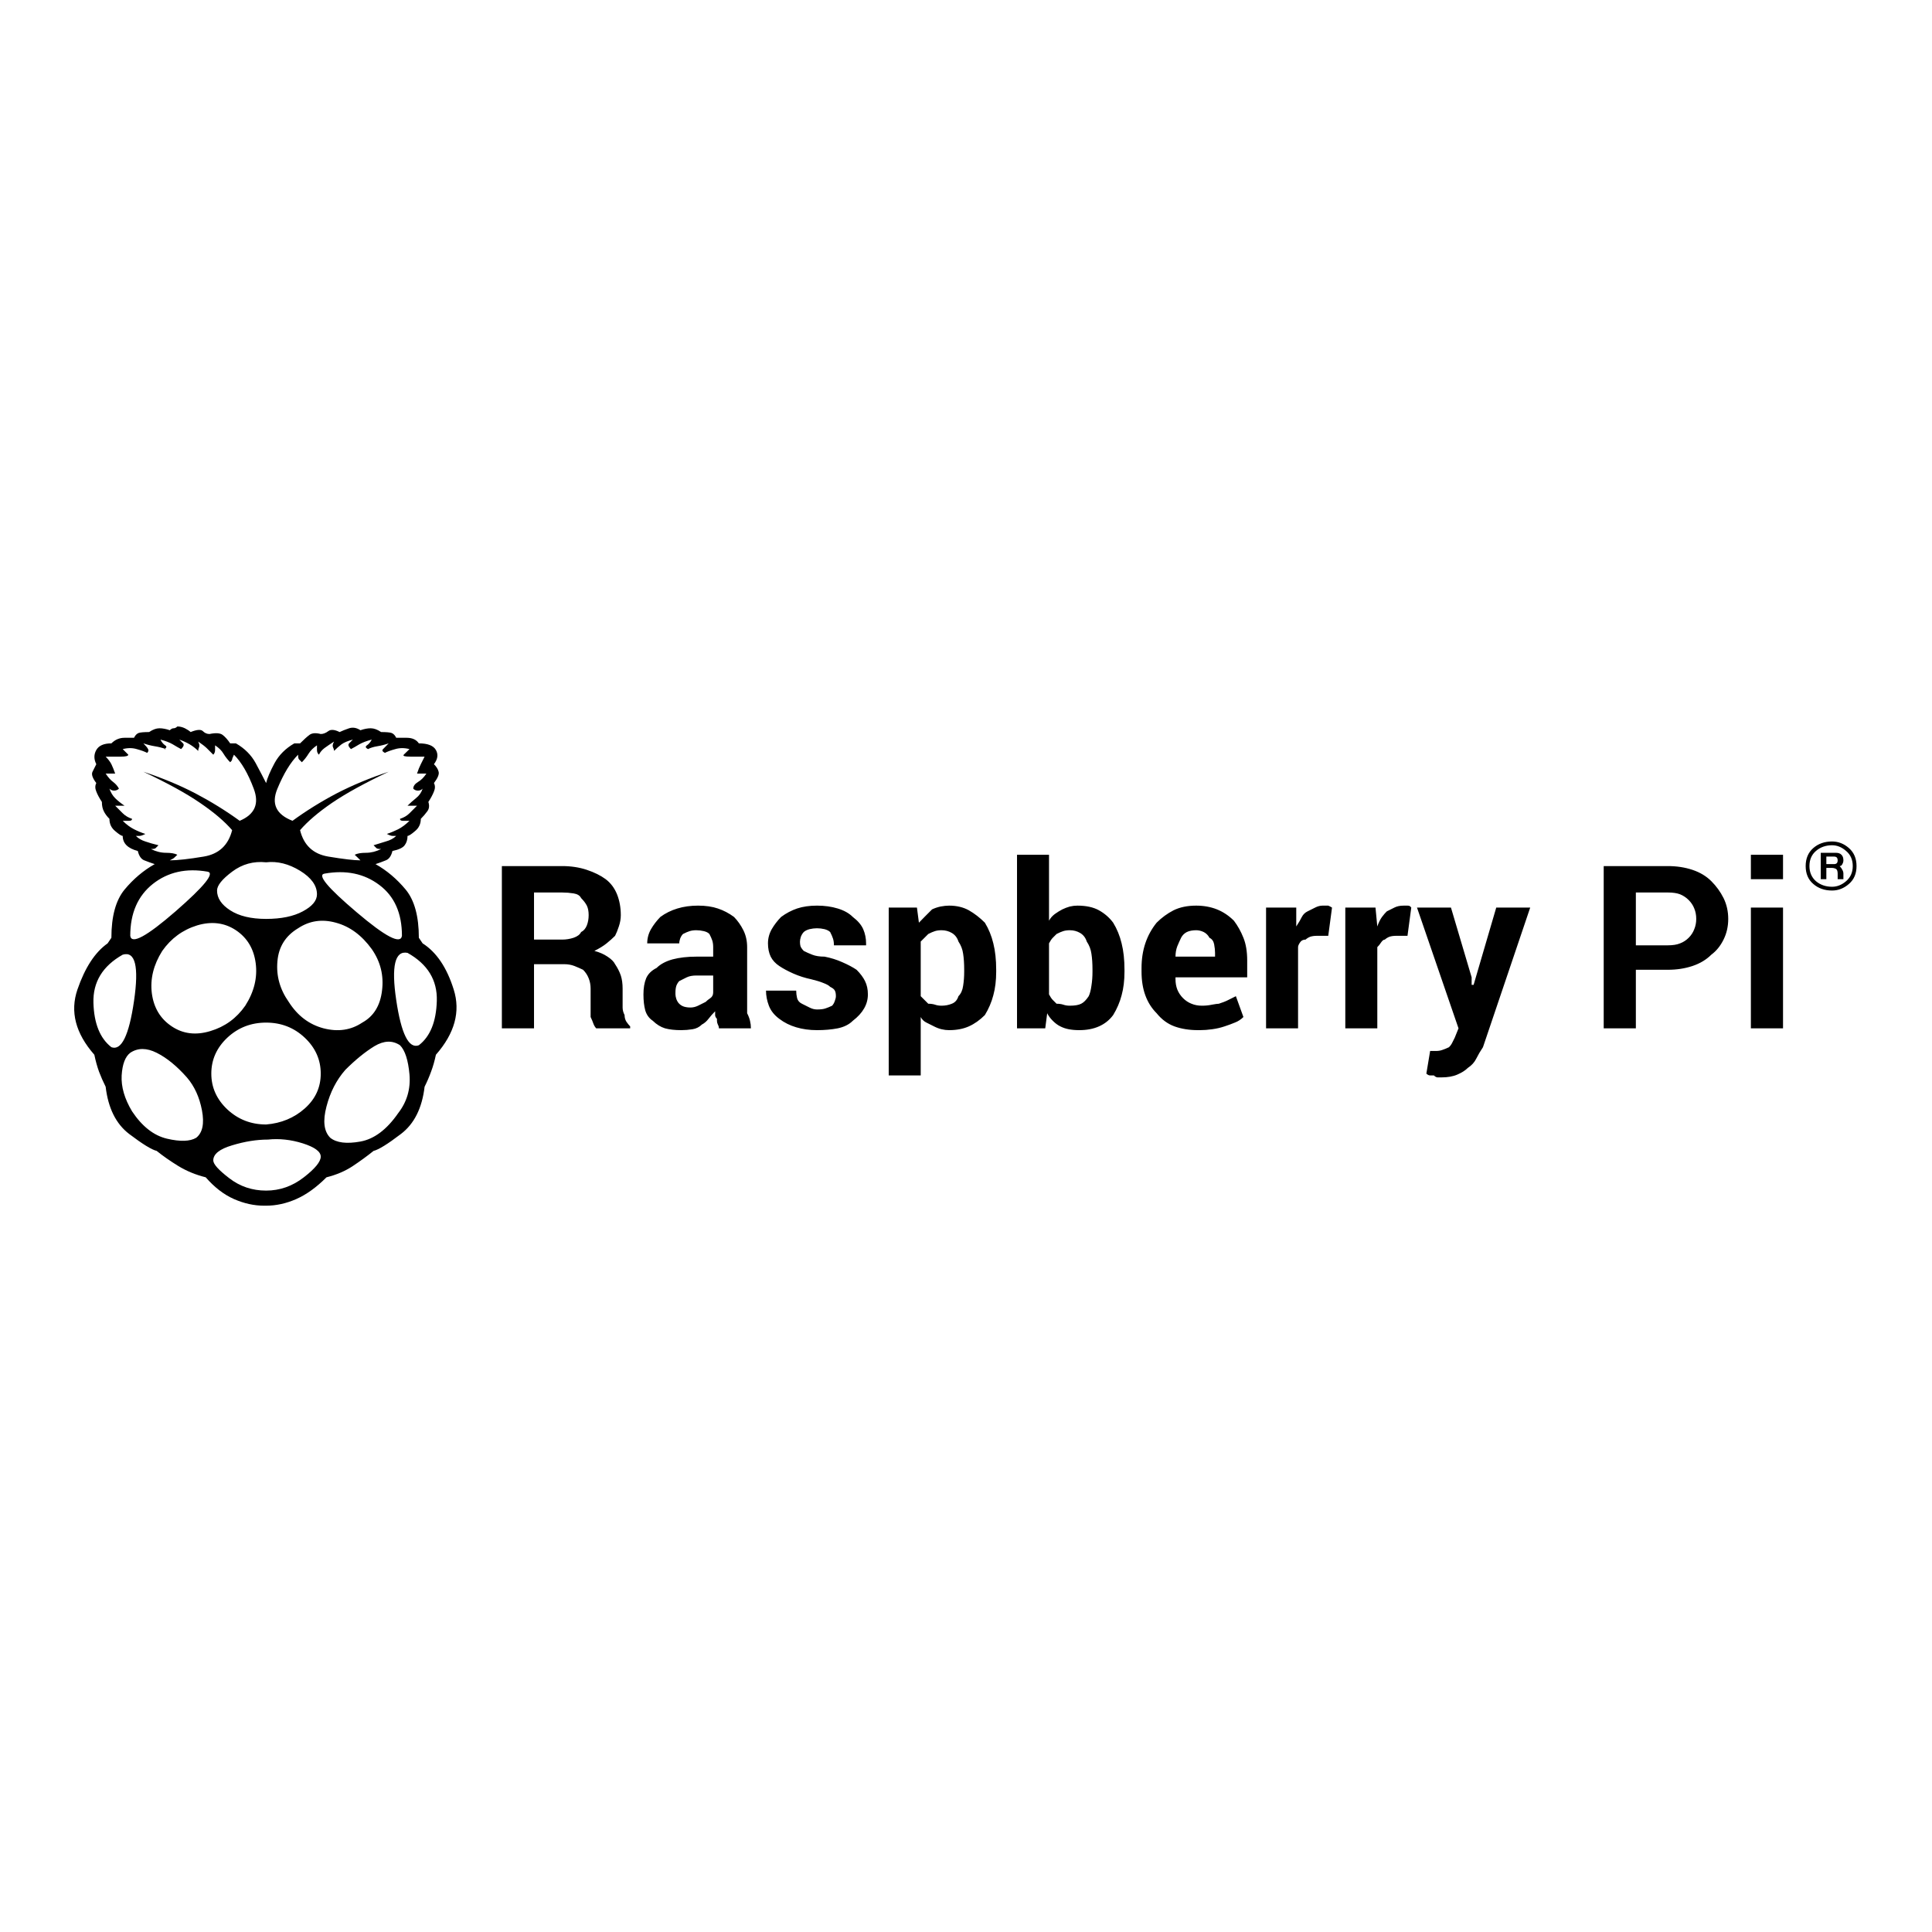 <svg xmlns="http://www.w3.org/2000/svg" xmlns:xlink="http://www.w3.org/1999/xlink" width="128" height="128"><path fill="#000000" d="M27.75 69.25L27.75 69.25Q26.75 69.63 26.25 66.25Q25.75 62.88 27 63.13L27 63.13Q29 64.25 28.94 66.31Q28.88 68.38 27.75 69.25ZM26.38 73.75L26.38 73.75Q25.25 75.38 23.88 75.63Q22.50 75.88 21.88 75.38L21.88 75.38Q21.25 74.75 21.63 73.31Q22 71.88 22.88 70.88L22.88 70.88Q23.88 69.88 24.81 69.31Q25.75 68.75 26.50 69.25L26.50 69.25Q27 69.75 27.13 71.19Q27.25 72.63 26.38 73.75ZM21.25 71.13L21.25 71.13Q21.25 72.50 20.19 73.44Q19.13 74.38 17.63 74.50L17.63 74.50Q16.13 74.50 15.06 73.50Q14 72.50 14 71.13L14 71.13L14 71.13Q14 69.75 15.06 68.75Q16.13 67.75 17.63 67.75L17.63 67.75Q19.13 67.75 20.19 68.75Q21.25 69.75 21.25 71.13L21.25 71.13L21.25 71.13ZM17.63 78.88L17.63 78.88Q16.25 78.88 15.19 78.06Q14.13 77.25 14.13 76.88L14.13 76.88Q14.13 76.25 15.38 75.88Q16.63 75.50 17.75 75.50L17.75 75.50Q18.88 75.38 20.06 75.75Q21.25 76.13 21.25 76.63L21.25 76.63Q21.25 77.13 20.13 78Q19 78.88 17.63 78.88L17.63 78.88ZM11.38 68L11.38 68Q10.25 67.25 10.06 65.81Q9.88 64.38 10.75 63L10.75 63Q11.63 61.75 13.06 61.31Q14.50 60.88 15.63 61.63L15.63 61.63Q16.75 62.38 16.94 63.81Q17.13 65.25 16.25 66.63L16.25 66.63Q15.38 67.88 13.94 68.31Q12.50 68.75 11.38 68L11.38 68ZM13 75.38L13 75.38Q12.38 75.75 11.06 75.44Q9.75 75.13 8.75 73.63L8.75 73.63Q8 72.38 8.06 71.25Q8.13 70.13 8.63 69.75L8.63 69.75Q9.38 69.25 10.38 69.75Q11.38 70.25 12.38 71.38L12.38 71.38Q13.13 72.25 13.38 73.56Q13.63 74.88 13 75.38L13 75.38ZM7.38 69.38L7.38 69.38Q6.25 68.50 6.19 66.44Q6.13 64.38 8.13 63.25L8.13 63.25Q9.38 62.88 8.88 66.31Q8.38 69.75 7.38 69.38ZM13.75 57.75L13.75 57.75Q14.50 57.88 11.63 60.38Q8.75 62.88 8.63 62L8.63 62Q8.63 59.75 10.13 58.56Q11.63 57.38 13.75 57.75ZM10 56.25L10 56.25Q10.25 56.25 10.31 56.19Q10.38 56.13 10.50 56L10.50 56Q10 55.88 9.63 55.75Q9.25 55.63 9 55.38L9 55.38Q9.13 55.38 9.25 55.38Q9.38 55.38 9.63 55.25L9.63 55.25Q9.25 55.13 8.88 54.94Q8.50 54.75 8.13 54.38L8.13 54.38Q8.38 54.38 8.56 54.38Q8.75 54.38 8.75 54.25L8.75 54.25Q8.38 54.13 8.13 53.88Q7.88 53.63 7.63 53.38L7.63 53.38L7.63 53.38Q7.88 53.38 8 53.38Q8.13 53.38 8.25 53.38L8.25 53.38Q7.88 53.13 7.63 52.88Q7.38 52.63 7.25 52.25L7.25 52.25Q7.38 52.38 7.56 52.38Q7.75 52.38 7.88 52.25L7.88 52.25Q7.75 52 7.50 51.81Q7.25 51.63 7 51.25L7 51.25Q7.25 51.25 7.44 51.25Q7.63 51.25 7.63 51.25L7.63 51.25Q7.50 50.88 7.38 50.63Q7.25 50.38 7 50.13L7 50.13Q7.50 50.13 8 50.13Q8.50 50.13 8.50 50L8.50 50L8.13 49.63Q8.63 49.50 9.06 49.63Q9.50 49.75 9.75 49.88L9.75 49.88Q9.88 49.75 9.81 49.63Q9.75 49.50 9.50 49.25L9.50 49.25Q9.88 49.38 10.25 49.44Q10.63 49.50 11 49.63L11 49.63L10.88 49.63Q11.13 49.50 10.94 49.38Q10.75 49.25 10.63 49L10.63 49Q11.13 49.13 11.44 49.31Q11.75 49.50 12 49.63L12 49.63Q12.25 49.38 12.13 49.25Q12 49.13 11.88 49L11.88 49Q12.25 49.13 12.56 49.31Q12.88 49.50 13.13 49.75L13.13 49.75Q13.13 49.63 13.19 49.50Q13.25 49.38 13.13 49.13L13.13 49.13Q13.50 49.38 13.69 49.56Q13.88 49.75 14.13 50L14.13 50Q14.25 49.88 14.25 49.69Q14.25 49.50 14.25 49.38L14.25 49.38Q14.63 49.63 14.81 49.94Q15 50.25 15.25 50.50L15.25 50.50Q15.38 50.38 15.38 50.31Q15.38 50.25 15.50 50L15.50 50Q16.25 50.75 16.81 52.25Q17.38 53.75 15.88 54.38L15.88 54.38Q14.50 53.38 12.94 52.56Q11.38 51.75 9.50 51.13L9.50 51.13Q11.88 52.25 13.25 53.19Q14.63 54.13 15.38 55L15.38 55Q15 56.50 13.50 56.75Q12 57 11.25 57L11.25 57Q11.50 56.88 11.56 56.81Q11.63 56.75 11.75 56.63L11.75 56.63Q11.50 56.50 11 56.50Q10.50 56.50 10 56.25L10 56.25ZM17.63 57.13L17.63 57.13Q18.75 57 19.88 57.69Q21 58.38 21 59.25L21 59.25Q21 59.88 20.06 60.38Q19.13 60.88 17.63 60.88L17.63 60.88Q16.13 60.88 15.25 60.31Q14.38 59.75 14.38 59L14.38 59Q14.38 58.50 15.38 57.75Q16.38 57 17.63 57.13L17.63 57.13ZM19.75 50L19.75 50Q19.75 50.25 19.81 50.31Q19.88 50.38 20 50.50L20 50.50Q20.25 50.25 20.44 49.94Q20.63 49.63 21 49.38L21 49.38Q21 49.50 21 49.69Q21 49.88 21.13 50L21.13 50Q21.25 49.75 21.50 49.56Q21.75 49.38 22.13 49.13L22.13 49.13Q22 49.38 22.06 49.50Q22.13 49.63 22.13 49.75L22.13 49.75Q22.38 49.50 22.63 49.31Q22.88 49.13 23.38 49L23.38 49Q23.25 49.13 23.13 49.25Q23 49.38 23.25 49.63L23.25 49.63Q23.50 49.50 23.81 49.31Q24.13 49.13 24.63 49L24.63 49Q24.50 49.25 24.31 49.38Q24.13 49.50 24.38 49.63L24.38 49.63Q24.63 49.50 25 49.44Q25.38 49.38 25.75 49.25L25.75 49.25Q25.50 49.50 25.38 49.63Q25.25 49.75 25.50 49.88L25.50 49.88Q25.75 49.75 26.19 49.63Q26.63 49.50 27.13 49.63L27.13 49.63L26.75 50Q26.63 50.13 27.19 50.13Q27.75 50.13 28.13 50.13L28.13 50.13Q28 50.38 27.88 50.63Q27.75 50.88 27.63 51.25L27.63 51.25Q27.63 51.25 27.81 51.25Q28 51.25 28.25 51.25L28.25 51.25Q28 51.63 27.69 51.81Q27.38 52 27.38 52.25L27.38 52.25Q27.50 52.38 27.69 52.38Q27.88 52.38 28 52.25L28 52.25Q27.88 52.63 27.56 52.88Q27.25 53.13 27 53.38L27 53.38Q27.13 53.38 27.25 53.38Q27.38 53.38 27.63 53.38L27.63 53.38Q27.38 53.63 27.13 53.88Q26.88 54.13 26.50 54.25L26.50 54.25L26.50 54.25Q26.50 54.38 26.69 54.38Q26.88 54.38 27.13 54.38L27.13 54.38Q26.75 54.75 26.38 54.94Q26 55.13 25.63 55.25L25.63 55.25Q25.88 55.38 26 55.38Q26.13 55.38 26.25 55.38L26.25 55.38Q26 55.63 25.56 55.75Q25.13 55.88 24.75 56L24.75 56Q24.88 56.13 24.94 56.19Q25 56.25 25.25 56.25L25.25 56.25Q24.75 56.50 24.25 56.50Q23.75 56.50 23.50 56.63L23.50 56.63Q23.63 56.75 23.69 56.81Q23.75 56.88 23.88 57L23.88 57Q23.25 57 21.75 56.75Q20.25 56.50 19.88 55L19.88 55Q20.63 54.13 22 53.19Q23.38 52.25 25.75 51.13L25.75 51.13Q23.88 51.75 22.31 52.56Q20.75 53.38 19.38 54.38L19.38 54.38Q17.75 53.75 18.38 52.25Q19 50.75 19.75 50L19.75 50ZM24 67.75L24 67.75Q22.88 68.50 21.44 68.13Q20 67.75 19.13 66.38L19.13 66.38Q18.25 65.13 18.38 63.69Q18.50 62.25 19.75 61.50L19.75 61.50Q20.88 60.75 22.25 61.13Q23.63 61.50 24.63 62.88L24.63 62.88Q25.50 64.13 25.31 65.63Q25.13 67.13 24 67.75L24 67.75ZM26.63 62L26.63 62Q26.50 62.88 23.63 60.44Q20.75 58 21.50 57.88L21.50 57.88Q23.63 57.50 25.13 58.63Q26.63 59.75 26.63 62ZM28 62.50L28 62.50L27.75 62.13Q27.75 60 26.88 58.94Q26 57.88 24.88 57.25L24.88 57.25Q25.25 57.13 25.56 57Q25.88 56.88 26 56.38L26 56.38Q26.63 56.25 26.81 56Q27 55.75 27 55.38L27 55.38Q27.13 55.38 27.50 55.06Q27.88 54.75 27.88 54.25L27.88 54.25Q28.13 54 28.31 53.75Q28.50 53.50 28.38 53.13L28.38 53.13Q28.63 52.75 28.75 52.44Q28.88 52.13 28.75 51.88L28.75 51.88Q29.13 51.38 29.06 51.13Q29 50.88 28.75 50.63L28.75 50.63Q29.13 50.13 28.88 49.69Q28.63 49.25 27.75 49.25L27.75 49.25Q27.50 48.88 26.94 48.88Q26.38 48.88 26.25 48.88L26.25 48.88Q26.13 48.63 25.94 48.56Q25.75 48.50 25.25 48.50L25.25 48.50Q24.88 48.25 24.56 48.25Q24.25 48.25 23.88 48.38L23.88 48.38Q23.50 48.13 23.13 48.25Q22.75 48.38 22.50 48.50L22.50 48.50Q22 48.25 21.75 48.44Q21.50 48.63 21.25 48.63L21.25 48.63Q20.75 48.50 20.50 48.69Q20.25 48.88 19.88 49.25L19.88 49.25L19.50 49.25Q18.63 49.75 18.19 50.56Q17.75 51.38 17.63 51.88L17.63 51.88Q17.38 51.38 16.94 50.56Q16.50 49.75 15.63 49.25L15.63 49.25L15.25 49.25Q15 48.88 14.75 48.69Q14.50 48.50 13.88 48.63L13.88 48.63Q13.63 48.63 13.44 48.44Q13.25 48.25 12.63 48.50L12.63 48.50Q12.50 48.38 12.25 48.25Q12 48.13 11.75 48.13L11.75 48.13L11.75 48.13Q11.63 48.25 11.50 48.25Q11.38 48.25 11.25 48.38L11.25 48.38Q10.88 48.25 10.56 48.25Q10.25 48.25 9.88 48.50L9.88 48.50Q9.38 48.50 9.19 48.56Q9 48.63 8.88 48.88L8.88 48.88Q8.75 48.88 8.25 48.88Q7.75 48.88 7.38 49.25L7.38 49.25Q6.63 49.25 6.38 49.69Q6.13 50.13 6.38 50.63L6.38 50.63Q6.25 50.88 6.13 51.13Q6 51.38 6.38 51.88L6.38 51.88Q6.25 52.13 6.38 52.44Q6.50 52.75 6.75 53.13L6.75 53.13Q6.75 53.50 6.88 53.75Q7 54 7.25 54.25L7.25 54.25Q7.25 54.75 7.63 55.06Q8 55.38 8.13 55.38L8.13 55.38Q8.13 55.75 8.38 56Q8.63 56.25 9.13 56.38L9.13 56.38Q9.25 56.88 9.56 57Q9.88 57.13 10.25 57.25L10.25 57.25Q9.13 57.88 8.25 58.94Q7.38 60 7.38 62.13L7.38 62.13L7.13 62.50Q5.88 63.38 5.13 65.56Q4.38 67.75 6.25 69.88L6.25 69.88Q6.38 70.50 6.56 71Q6.75 71.50 7 72L7 72Q7.25 74.13 8.56 75.13Q9.88 76.13 10.38 76.25L10.38 76.25Q11 76.75 11.81 77.25Q12.63 77.75 13.63 78L13.63 78Q14.50 79 15.50 79.44Q16.50 79.88 17.50 79.88L17.50 79.88L17.63 79.88Q18.63 79.88 19.63 79.44Q20.63 79 21.63 78L21.63 78Q22.63 77.75 23.38 77.25Q24.13 76.75 24.75 76.25L24.75 76.25Q25.25 76.13 26.56 75.13Q27.88 74.13 28.13 72L28.13 72Q28.38 71.50 28.56 71Q28.75 70.50 28.88 69.88L28.88 69.88Q30.75 67.75 30.06 65.56Q29.38 63.38 28 62.50L28 62.50ZM35.38 59.13L35.38 62.25L37.25 62.25Q37.63 62.25 38 62.13Q38.38 62 38.50 61.75L38.50 61.75Q38.75 61.63 38.88 61.31Q39 61 39 60.63L39 60.63Q39 60.25 38.88 60Q38.75 59.75 38.50 59.50L38.50 59.50Q38.38 59.25 38 59.19Q37.63 59.13 37.25 59.13L37.25 59.13L35.38 59.13ZM35.38 63.88L35.38 63.88L35.38 68.13L33.25 68.13L33.25 57.38L37.25 57.38Q38.13 57.38 38.88 57.63Q39.63 57.88 40.13 58.25L40.13 58.25Q40.63 58.63 40.88 59.25Q41.13 59.88 41.13 60.63L41.13 60.63Q41.13 61 41 61.38Q40.88 61.75 40.75 62L40.75 62Q40.50 62.25 40.19 62.50Q39.88 62.75 39.38 63L39.38 63Q39.88 63.13 40.25 63.38Q40.63 63.63 40.75 63.88L40.75 63.88Q41 64.25 41.13 64.63Q41.25 65 41.25 65.50L41.25 65.50L41.25 66.38Q41.25 66.50 41.25 66.75Q41.25 67 41.38 67.25L41.38 67.25Q41.38 67.50 41.50 67.69Q41.63 67.88 41.75 68L41.75 68L41.75 68.13L39.50 68.13Q39.38 68 39.31 67.81Q39.25 67.63 39.13 67.38L39.13 67.38Q39.13 67.13 39.13 66.88Q39.13 66.63 39.13 66.25L39.13 66.25L39.13 65.50Q39.13 65.13 39 64.81Q38.88 64.50 38.63 64.25L38.63 64.25Q38.38 64.13 38.06 64Q37.75 63.88 37.38 63.88L37.38 63.88L35.38 63.88ZM45.75 66.75L45.75 66.75Q46 66.75 46.25 66.63Q46.50 66.50 46.75 66.38L46.75 66.38Q46.88 66.25 47.06 66.13Q47.25 66 47.25 65.75L47.25 65.75L47.25 64.63L46.13 64.63Q45.75 64.63 45.50 64.75Q45.25 64.88 45 65L45 65Q44.88 65.13 44.81 65.31Q44.75 65.50 44.75 65.75L44.75 65.75Q44.75 65.75 44.75 65.75Q44.75 65.75 44.75 65.88L44.75 65.88L44.75 65.88Q44.75 66 44.81 66.19Q44.88 66.38 45 66.50L45 66.50Q45.13 66.63 45.31 66.69Q45.50 66.75 45.75 66.75L45.75 66.75ZM47.63 68.13L47.63 68.13Q47.63 68 47.56 67.88Q47.50 67.75 47.50 67.63L47.50 67.63L47.50 67.50Q47.38 67.38 47.38 67.25Q47.38 67.13 47.38 67L47.38 67L47.38 67Q47.13 67.25 46.94 67.50Q46.75 67.75 46.50 67.88L46.50 67.88L46.50 67.88Q46.25 68.13 45.88 68.19Q45.50 68.25 45.13 68.25L45.13 68.25Q44.50 68.25 44.06 68.13Q43.63 68 43.25 67.63L43.25 67.63Q42.88 67.38 42.75 66.94Q42.63 66.50 42.63 65.88L42.63 65.88Q42.63 65.25 42.81 64.81Q43 64.38 43.50 64.13L43.50 64.13Q43.88 63.75 44.56 63.56Q45.25 63.38 46.13 63.38L46.13 63.38L47.25 63.38L47.25 62.75Q47.25 62.50 47.19 62.31Q47.13 62.13 47 61.88L47 61.88Q46.88 61.75 46.63 61.69Q46.38 61.63 46.13 61.63L46.13 61.63Q45.88 61.63 45.69 61.69Q45.50 61.75 45.25 61.88L45.25 61.88Q45.13 62 45.06 62.19Q45 62.38 45 62.50L45 62.50L43 62.50L42.88 62.50Q42.88 62 43.13 61.56Q43.38 61.13 43.75 60.75L43.75 60.75Q44.25 60.38 44.88 60.19Q45.50 60 46.25 60L46.25 60Q47 60 47.56 60.19Q48.13 60.38 48.63 60.75L48.63 60.75Q49 61.13 49.25 61.63Q49.50 62.13 49.50 62.75L49.50 62.75L49.50 66.13Q49.50 66.38 49.50 66.63Q49.50 66.88 49.50 67.13L49.50 67.13Q49.63 67.38 49.69 67.63Q49.75 67.88 49.75 68.13L49.75 68.13L47.63 68.13ZM55.38 66L55.38 66Q55.38 65.75 55.31 65.63Q55.25 65.50 55 65.38L55 65.38Q54.88 65.25 54.56 65.13Q54.25 65 53.75 64.88L53.75 64.88Q53.13 64.75 52.56 64.50Q52 64.25 51.63 64L51.63 64Q51.25 63.75 51.06 63.38Q50.88 63 50.88 62.50L50.88 62.50Q50.88 62 51.13 61.56Q51.38 61.13 51.75 60.75L51.75 60.75Q52.25 60.38 52.81 60.19Q53.38 60 54.13 60L54.13 60Q54.88 60 55.50 60.19Q56.13 60.38 56.50 60.75L56.50 60.75Q57 61.13 57.19 61.56Q57.38 62 57.38 62.50L57.38 62.50L57.38 62.63L55.25 62.63Q55.25 62.38 55.19 62.19Q55.13 62 55 61.75L55 61.75Q54.88 61.63 54.63 61.56Q54.38 61.50 54.13 61.50L54.13 61.50Q53.88 61.50 53.63 61.56Q53.38 61.63 53.25 61.75L53.25 61.75Q53.13 61.88 53.06 62.06Q53 62.25 53 62.38L53 62.38Q53 62.38 53 62.38Q53 62.38 53 62.38L53 62.38L53 62.38Q53 62.63 53.06 62.75Q53.13 62.88 53.25 63L53.25 63Q53.50 63.13 53.81 63.25Q54.13 63.38 54.63 63.38L54.63 63.38Q55.25 63.50 55.81 63.75Q56.38 64 56.75 64.25L56.75 64.25Q57.13 64.63 57.31 65Q57.50 65.38 57.50 65.88L57.50 65.88Q57.50 66.38 57.25 66.81Q57 67.25 56.50 67.63L56.50 67.63Q56.13 68 55.50 68.13Q54.88 68.25 54.13 68.25L54.13 68.25Q53.38 68.25 52.75 68.06Q52.13 67.88 51.63 67.50L51.63 67.50Q51.13 67.13 50.94 66.63Q50.75 66.13 50.75 65.63L50.75 65.63L50.75 65.63L52.75 65.63Q52.75 65.88 52.81 66.13Q52.88 66.38 53.13 66.50L53.13 66.50Q53.38 66.63 53.63 66.75Q53.88 66.88 54.13 66.88L54.13 66.88Q54.50 66.88 54.69 66.81Q54.88 66.75 55.13 66.63L55.13 66.63Q55.25 66.50 55.31 66.31Q55.38 66.13 55.38 66L55.38 66Q55.38 66 55.38 66Q55.38 66 55.38 66L55.38 66L55.38 66ZM63.88 64.38L63.88 64.25Q63.88 63.63 63.81 63.19Q63.75 62.75 63.50 62.38L63.50 62.38Q63.38 62 63.06 61.81Q62.75 61.63 62.38 61.63L62.38 61.63Q62.13 61.63 61.94 61.69Q61.75 61.75 61.50 61.88L61.50 61.88Q61.38 62 61.25 62.13Q61.13 62.25 61 62.38L61 62.38L61 62.50L61 66Q61.13 66.13 61.25 66.25Q61.38 66.38 61.50 66.50L61.50 66.50Q61.75 66.50 61.94 66.56Q62.13 66.63 62.38 66.63L62.38 66.63Q62.75 66.63 63.06 66.50Q63.38 66.38 63.50 66L63.50 66Q63.75 65.75 63.81 65.31Q63.88 64.88 63.88 64.38L63.88 64.38ZM66 64.38L66 64.38Q66 65.25 65.81 65.94Q65.63 66.63 65.25 67.25L65.25 67.25Q64.75 67.75 64.19 68Q63.63 68.25 62.88 68.25L62.88 68.25Q62.63 68.25 62.38 68.19Q62.13 68.13 61.88 68L61.88 68Q61.63 67.88 61.38 67.75Q61.13 67.63 61 67.38L61 67.38L61 67.38L61 71.25L58.88 71.25L58.88 60.13L60.75 60.13L60.88 61.13Q61.13 60.88 61.31 60.69Q61.50 60.50 61.75 60.25L61.75 60.25Q62 60.13 62.31 60.06Q62.63 60 62.88 60L62.88 60Q63.63 60 64.19 60.31Q64.75 60.63 65.25 61.13L65.25 61.13Q65.63 61.75 65.81 62.50Q66 63.25 66 64.25L66 64.25L66 64.38ZM72.38 64.38L72.38 64.25Q72.38 63.63 72.31 63.19Q72.25 62.75 72 62.38L72 62.38Q71.88 62 71.56 61.81Q71.25 61.63 70.88 61.63L70.88 61.63Q70.63 61.63 70.44 61.69Q70.25 61.75 70 61.88L70 61.88Q69.88 62 69.75 62.13Q69.63 62.25 69.50 62.50L69.50 62.50L69.50 62.50L69.50 65.88Q69.63 66.13 69.75 66.25Q69.88 66.38 70 66.50L70 66.50Q70.25 66.50 70.44 66.56Q70.63 66.63 70.88 66.63L70.88 66.63Q71.38 66.63 71.63 66.50Q71.88 66.38 72.13 66L72.13 66Q72.25 65.75 72.31 65.31Q72.38 64.88 72.38 64.38L72.38 64.38ZM74.50 64.38L74.50 64.38Q74.50 65.25 74.31 65.94Q74.13 66.63 73.75 67.25L73.75 67.25Q73.38 67.75 72.81 68Q72.25 68.25 71.50 68.25L71.50 68.25Q71.13 68.25 70.81 68.19Q70.50 68.13 70.25 68L70.25 68Q70 67.88 69.75 67.63Q69.50 67.38 69.38 67.13L69.38 67.13L69.38 67.13L69.25 68.13L67.38 68.13L67.38 56.63L69.50 56.63L69.50 61Q69.63 60.75 69.88 60.56Q70.13 60.38 70.38 60.25L70.38 60.25Q70.63 60.13 70.88 60.06Q71.13 60 71.38 60L71.38 60Q72.25 60 72.81 60.31Q73.38 60.63 73.75 61.13L73.75 61.13Q74.13 61.75 74.31 62.50Q74.50 63.25 74.50 64.25L74.50 64.25L74.50 64.38ZM79.25 61.63L79.25 61.63Q78.88 61.63 78.63 61.75Q78.38 61.88 78.25 62.13L78.25 62.13Q78.13 62.38 78 62.69Q77.88 63 77.88 63.38L77.88 63.38L77.88 63.38L80.50 63.38L80.50 63.13Q80.50 62.88 80.44 62.56Q80.38 62.25 80.13 62.13L80.13 62.13Q80 61.88 79.75 61.75Q79.50 61.63 79.25 61.63L79.25 61.63ZM79.38 68.25L79.38 68.25Q78.50 68.25 77.81 68Q77.13 67.75 76.63 67.13L76.63 67.13Q76.13 66.63 75.88 65.94Q75.63 65.25 75.63 64.38L75.63 64.38L75.63 64.13Q75.63 63.25 75.88 62.50Q76.13 61.75 76.63 61.13L76.63 61.13Q77.13 60.63 77.75 60.31Q78.38 60 79.25 60L79.25 60Q80 60 80.63 60.25Q81.25 60.50 81.75 61L81.75 61Q82.13 61.50 82.38 62.13Q82.63 62.75 82.63 63.63L82.63 63.63L82.63 64.75L77.88 64.75L77.88 64.88Q77.88 65.25 78 65.56Q78.13 65.88 78.38 66.13L78.38 66.13Q78.63 66.38 78.94 66.50Q79.25 66.63 79.63 66.63L79.63 66.63Q80 66.63 80.31 66.56Q80.63 66.50 80.75 66.50L80.75 66.50Q81.13 66.38 81.38 66.25Q81.63 66.13 81.88 66L81.88 66L81.88 66L82.38 67.38Q82.13 67.63 81.81 67.75Q81.50 67.88 81.13 68L81.13 68Q80.75 68.13 80.31 68.19Q79.88 68.25 79.50 68.25L79.50 68.25Q79.50 68.25 79.44 68.25Q79.38 68.25 79.38 68.25L79.38 68.25L79.38 68.25ZM88 62L88 62L87.25 62Q87 62 86.81 62.06Q86.63 62.13 86.50 62.25L86.50 62.25Q86.25 62.25 86.13 62.44Q86 62.63 86 62.75L86 62.75L86 62.75L86 68.13L83.88 68.13L83.88 60.13L85.88 60.13L85.88 61.38Q86.13 61 86.25 60.75Q86.38 60.50 86.63 60.38L86.63 60.38Q86.88 60.25 87.13 60.13Q87.38 60 87.63 60L87.63 60Q87.75 60 87.81 60Q87.88 60 88 60L88 60Q88 60 88.13 60.06Q88.25 60.13 88.25 60.13L88.25 60.13L88 62ZM93.25 62L93.25 62L92.50 62Q92.25 62 92.06 62.06Q91.88 62.13 91.75 62.25L91.75 62.25Q91.63 62.25 91.50 62.44Q91.38 62.63 91.25 62.75L91.25 62.75L91.25 62.75L91.25 68.13L89.13 68.13L89.13 60.13L91.13 60.13L91.25 61.38Q91.38 61 91.56 60.75Q91.75 60.50 91.88 60.38L91.88 60.38Q92.13 60.25 92.38 60.13Q92.63 60 93 60L93 60Q93 60 93.13 60Q93.25 60 93.25 60L93.25 60Q93.38 60 93.44 60.06Q93.50 60.13 93.50 60.13L93.50 60.13L93.25 62ZM97.50 64.75L97.50 64.75L97.50 65.25L97.63 65.25L99.13 60.13L101.38 60.13L98.25 69.38Q98 69.75 97.81 70.13Q97.63 70.50 97.25 70.75L97.25 70.75L97.25 70.75Q97 71 96.56 71.19Q96.13 71.38 95.50 71.38L95.50 71.38Q95.38 71.38 95.25 71.38Q95.13 71.38 95 71.25L95 71.25Q94.88 71.25 94.75 71.25Q94.63 71.25 94.50 71.13L94.50 71.13L94.75 69.63L94.88 69.63Q95 69.63 95.06 69.63Q95.13 69.63 95.13 69.63L95.13 69.63Q95.38 69.63 95.56 69.56Q95.75 69.50 96 69.38L96 69.38Q96.13 69.25 96.19 69.13Q96.25 69 96.38 68.75L96.38 68.75L96.63 68.13L93.88 60.13L96.13 60.13L97.50 64.75ZM108.38 59.13L108.38 62.63L110.50 62.63Q111 62.63 111.31 62.50Q111.63 62.38 111.88 62.13L111.88 62.13Q112.13 61.88 112.25 61.56Q112.38 61.25 112.38 60.88L112.38 60.88Q112.38 60.50 112.25 60.19Q112.13 59.88 111.88 59.63L111.88 59.63Q111.63 59.38 111.31 59.25Q111 59.13 110.50 59.13L110.50 59.13L108.38 59.13ZM110.50 64.25L108.38 64.25L108.38 68.13L106.25 68.13L106.25 57.38L110.50 57.38Q111.38 57.38 112.13 57.63Q112.88 57.88 113.38 58.38L113.38 58.38Q113.88 58.88 114.19 59.50Q114.50 60.13 114.50 60.88L114.50 60.88Q114.50 61.63 114.19 62.25Q113.88 62.88 113.38 63.25L113.38 63.25Q112.88 63.75 112.13 64Q111.38 64.25 110.50 64.25L110.50 64.25ZM118.13 60.13L118.13 68.13L116 68.13L116 60.13L118.13 60.13ZM118.13 56.63L118.13 58.25L116 58.25L116 56.63L118.13 56.63ZM121.38 58.75L121.38 58.75Q120.75 58.75 120.31 58.38Q119.88 58 119.88 57.38L119.88 57.38Q119.88 56.75 120.31 56.38Q120.75 56 121.38 56L121.38 56L121.38 56Q121.88 56 122.31 56.38Q122.75 56.75 122.75 57.38L122.75 57.38Q122.75 58 122.31 58.38Q121.88 58.75 121.38 58.75L121.38 58.75ZM121.38 55.75L121.38 55.75Q120.63 55.75 120.13 56.19Q119.63 56.63 119.63 57.38L119.63 57.38Q119.63 58.13 120.13 58.56Q120.63 59 121.38 59L121.38 59L121.38 59Q122 59 122.50 58.56Q123 58.13 123 57.38L123 57.38Q123 56.63 122.50 56.19Q122 55.75 121.38 55.75L121.38 55.75ZM121 56.75L121 57.25L121.50 57.25Q121.63 57.25 121.69 57.19Q121.75 57.13 121.75 57L121.75 57Q121.75 56.88 121.69 56.81Q121.63 56.75 121.50 56.75L121.50 56.75L121 56.75ZM120.63 56.50L120.63 56.50L121.63 56.50Q121.88 56.50 122 56.63Q122.13 56.75 122.13 57L122.13 57Q122.13 57.13 122.06 57.25Q122 57.38 121.88 57.38L121.88 57.38L121.88 57.38Q122 57.50 122.06 57.63Q122.13 57.75 122.13 57.88L122.13 57.88Q122.13 57.88 122.13 58Q122.13 58.13 122.13 58.25L122.13 58.25L121.75 58.25Q121.75 58.13 121.75 58Q121.75 57.88 121.75 57.88L121.75 57.88Q121.75 57.63 121.63 57.56Q121.50 57.50 121.38 57.50L121.38 57.50L121 57.50L121 58.25L120.63 58.25L120.63 56.50Z"/></svg>